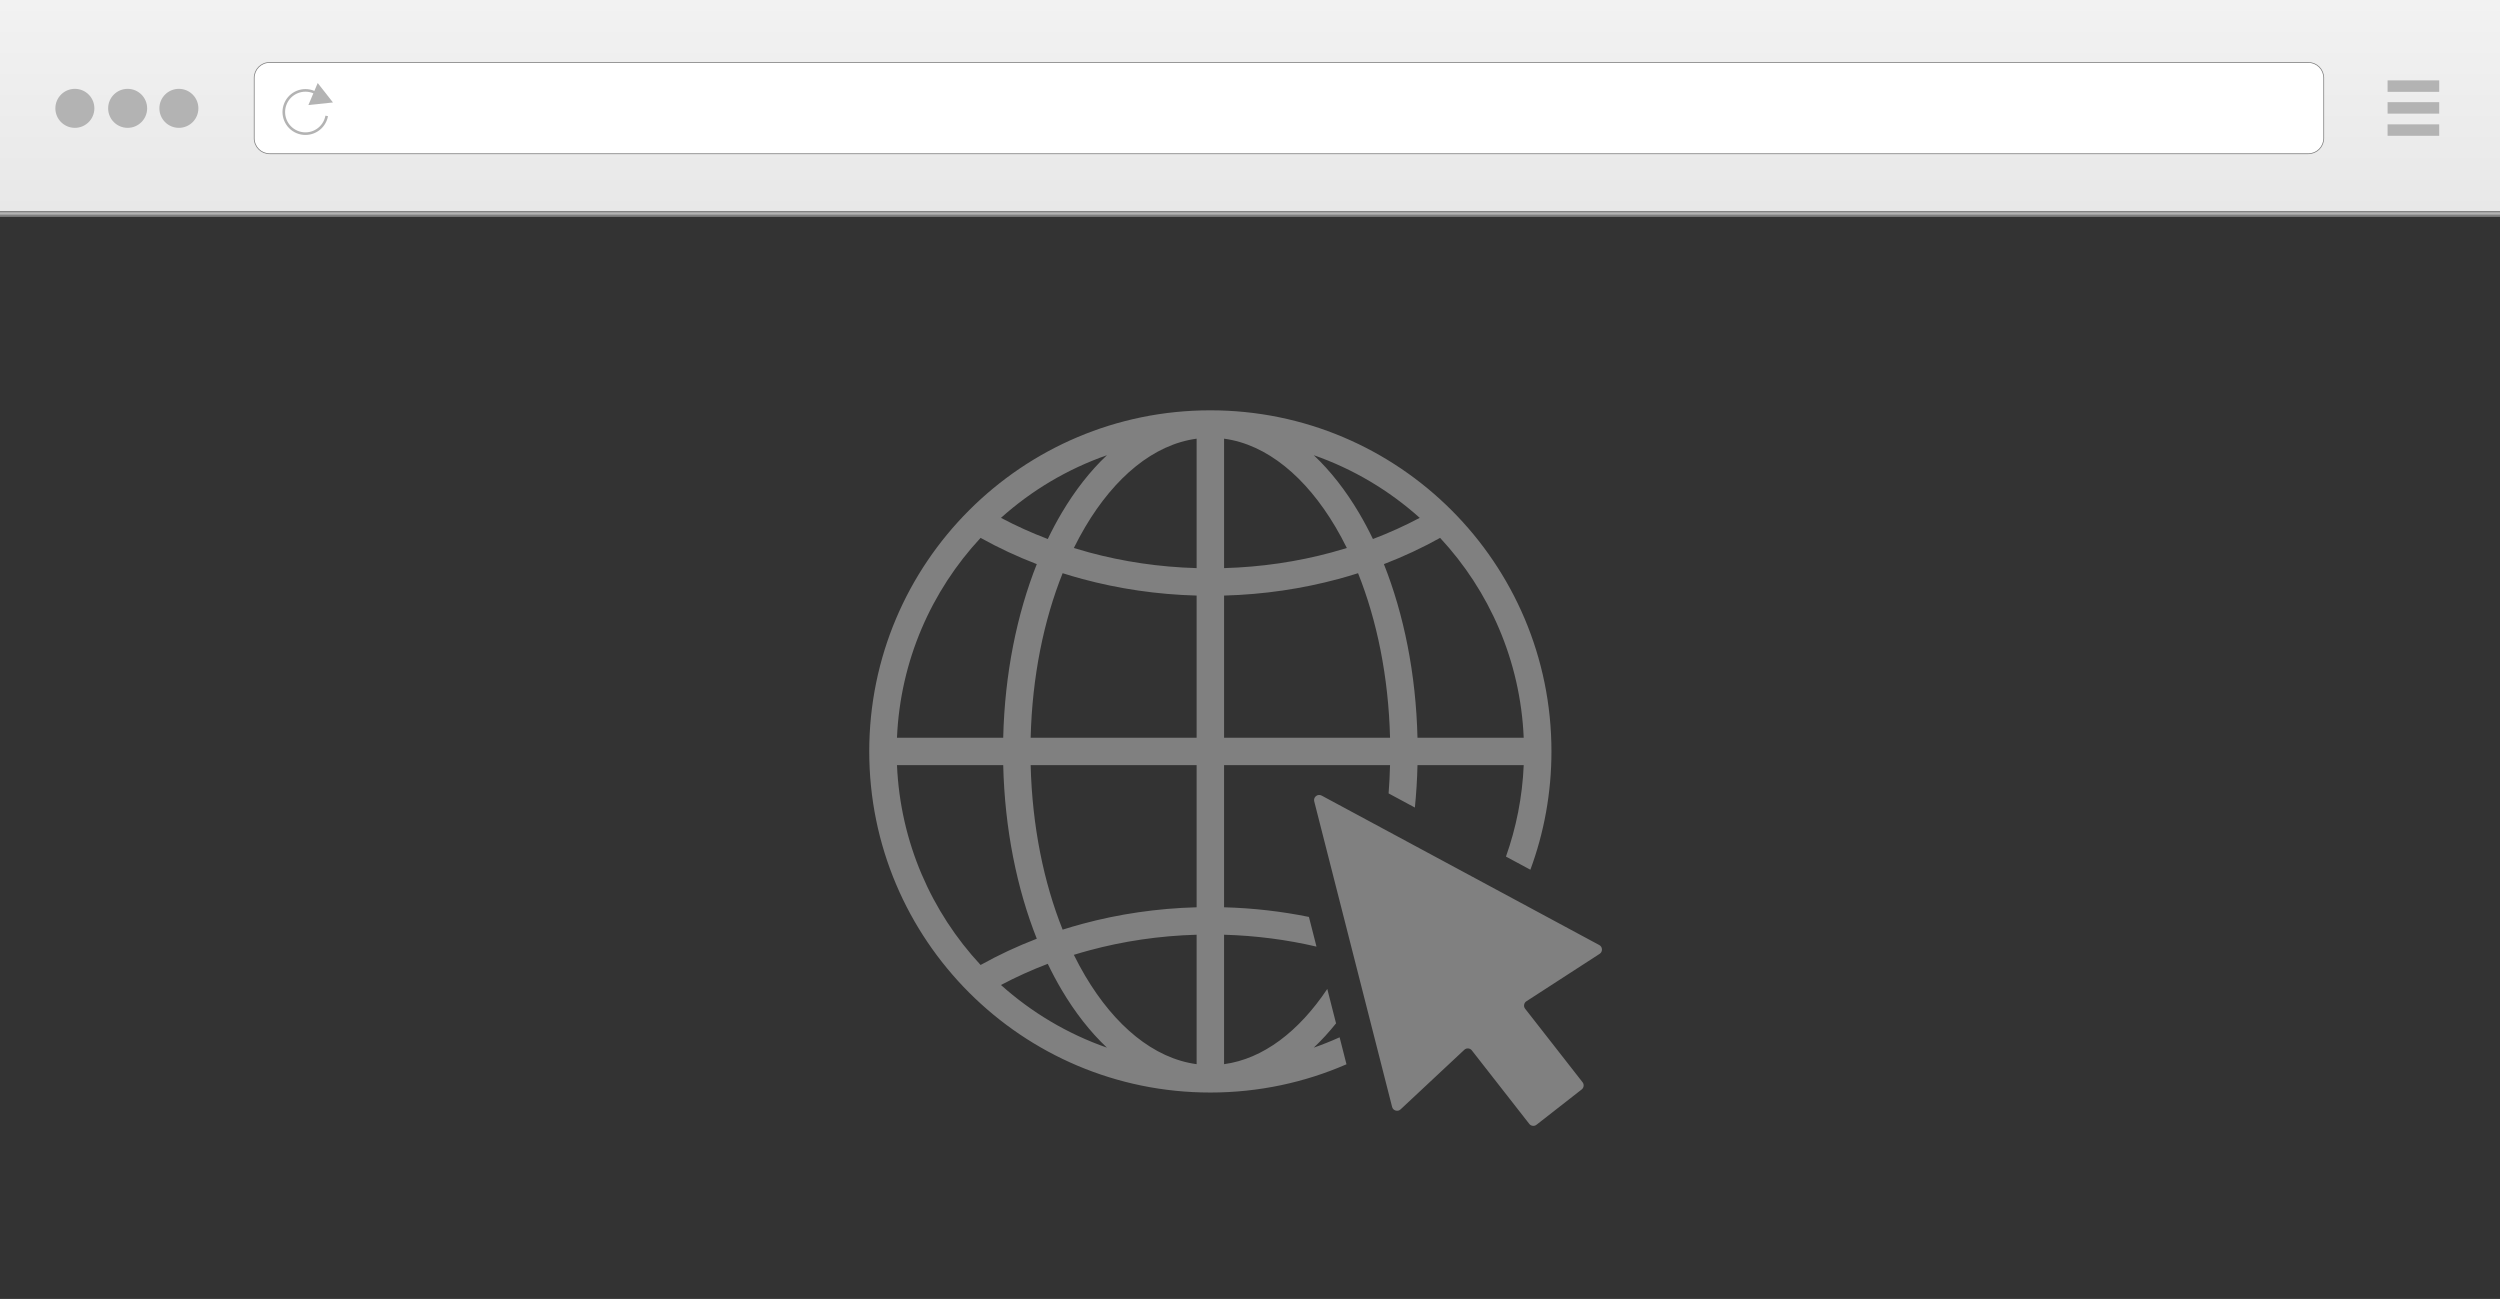 
<svg version="1.1" id="レイヤー_1" xmlns="http://www.w3.org/2000/svg" xmlns:xlink="http://www.w3.org/1999/xlink" x="0px"
	 y="0px" width="853px" height="443.207px" viewBox="0.166 -0.131 853 443.207" enable-background="new 0.166 -0.131 853 443.207"
	 xml:space="preserve">
<rect x="0.166" y="-0.131" width="853" height="443.207" fill="#333333" stroke="none"/>
<path fill="none" stroke="#808080" stroke-width="2" stroke-miterlimit="10" d="M0.166,72.869h853"/>
<line fill="none" stroke="#B3B3B3" stroke-width="0.783" stroke-miterlimit="10" x1="0.166" y1="72.703" x2="853.166" y2="72.703"/>
<linearGradient id="SVGID_1_" gradientUnits="userSpaceOnUse" x1="-84.199" y1="1646.277" x2="-83.195" y2="1646.277" gradientTransform="matrix(0 -71.673 -71.673 0 118420.227 -5962.902)">
	<stop  offset="0" style="stop-color:#E8E8E8"/>
	<stop  offset="1" style="stop-color:#F2F2F2"/>
</linearGradient>
<rect x="0.166" y="-0.131" fill="url(#SVGID_1_)" width="853" height="72"/>
<path fill="#FFFFFF" d="M787.756,52.319H92.165c-2.906,0-5.263-2.356-5.263-5.262V26.442c0-2.906,2.355-5.262,5.263-5.262h695.593
	c2.905,0,5.262,2.355,5.262,5.262v20.615C793.018,49.963,790.664,52.319,787.756,52.319"/>
<path fill="none" stroke="#808080" stroke-width="0.261" stroke-miterlimit="10" d="M787.756,52.319H92.165
	c-2.906,0-5.263-2.356-5.263-5.262V26.442c0-2.906,2.355-5.262,5.263-5.262h695.593c2.905,0,5.262,2.355,5.262,5.262v20.615
	C793.018,49.963,790.664,52.319,787.756,52.319z"/>
<path fill="#B3B3B3" d="M32.365,36.836c0,3.676-2.979,6.654-6.653,6.654s-6.654-2.979-6.654-6.654s2.979-6.653,6.654-6.653
	S32.365,33.161,32.365,36.836 M50.37,36.836c0,3.676-2.979,6.654-6.654,6.654s-6.654-2.979-6.654-6.654s2.979-6.653,6.654-6.653
	C47.391,30.182,50.37,33.161,50.37,36.836 M67.854,36.836c0,3.676-2.979,6.654-6.653,6.654c-3.676,0-6.654-2.979-6.654-6.654
	s2.979-6.653,6.654-6.653C64.875,30.182,67.854,33.161,67.854,36.836"/>
<path fill="#B3B3B3" d="M814.807,27.29h17.615v3.914h-17.615V27.29z M814.807,34.727h17.615v3.914h-17.615V34.727z M814.807,42.295
	h17.615v3.914h-17.615V42.295z"/>
<path fill="none" stroke="#B3B3B3" stroke-width="0.891" stroke-miterlimit="10" d="M111.641,39.417
	c-0.096,0.522-0.248,1.043-0.464,1.553c-1.59,3.754-5.922,5.509-9.676,3.919c-3.754-1.591-5.508-5.923-3.918-9.677
	s5.922-5.508,9.676-3.919c1.337,0.567,2.419,1.482,3.188,2.595"/>
<polygon fill="#B3B3B3" points="108.57,28.198 105.389,35.709 113.777,34.833 "/>
<path fill="#808080" d="M413.137,139.869c32.139,0,61.233,13.026,82.295,34.089c21.063,21.062,34.09,50.158,34.09,82.296
	c0,14.191-2.541,27.789-7.191,40.363l-8.331-4.484c3.491-9.816,5.592-20.297,6.061-31.197h-36.246
	c-0.115,4.906-0.418,9.734-0.891,14.469l-8.965-4.828c0.245-3.17,0.409-6.387,0.491-9.641h-56.632v48.498
	c9.942,0.27,19.63,1.395,28.954,3.287l2.582,10.135c-10.063-2.352-20.627-3.746-31.536-4.059v44.168
	c13.321-1.797,25.55-11.184,35.218-25.67l2.992,11.74c-2.416,3.021-4.955,5.793-7.604,8.289c3.002-1.049,5.944-2.229,8.817-3.527
	l2.347,9.205c-14.229,6.197-29.938,9.639-46.449,9.639c-32.14,0-61.235-13.027-82.297-34.088
	c-21.063-21.064-34.089-50.16-34.089-82.299c0-32.138,13.026-61.234,34.089-82.296C351.903,152.896,380.998,139.869,413.137,139.869
	 M408.456,318.797c-12.755,0.363-25.036,2.209-36.6,5.332c-1.782,0.48-3.546,0.992-5.293,1.531c1.233,2.502,2.531,4.904,3.89,7.203
	c10.051,16.996,23.367,28.127,38.003,30.102V318.797z M357.664,328.727c-5.549,2.109-10.882,4.525-15.968,7.221
	c10.414,9.342,22.67,16.67,36.156,21.379c-5.704-5.375-10.898-12.02-15.443-19.707C360.739,334.795,359.155,331.826,357.664,328.727
	 M334.743,329.115c6.079-3.381,12.487-6.381,19.175-8.955c-6.788-17.104-10.936-37.398-11.456-59.227h-36.246
	C307.348,287.236,317.969,311.074,334.743,329.115 M362.739,317.066c2.209-0.701,4.444-1.357,6.703-1.969
	c12.35-3.336,25.443-5.297,39.014-5.664v-48.498h-56.631C352.343,281.73,356.295,300.971,362.739,317.066 M491.531,183.394
	c-6.078,3.382-12.485,6.381-19.176,8.955c6.787,17.104,10.938,37.4,11.455,59.225h36.246
	C518.926,225.274,508.305,201.435,491.531,183.394 M463.535,195.444c-2.209,0.702-4.442,1.358-6.703,1.97
	c-12.348,3.334-25.442,5.296-39.015,5.664v48.496h56.632C473.93,230.78,469.979,211.54,463.535,195.444 M408.456,203.077
	c-13.57-0.368-26.665-2.33-39.014-5.664c-2.259-0.611-4.494-1.268-6.703-1.97c-6.443,16.097-10.396,35.337-10.914,56.131h56.631
	V203.077z M353.916,192.349c-6.687-2.574-13.095-5.573-19.174-8.955c-16.773,18.041-27.396,41.88-28.527,68.18h36.246
	C342.982,229.749,347.129,209.452,353.916,192.349 M341.696,176.563c5.086,2.694,10.419,5.109,15.968,7.221
	c1.491-3.101,3.075-6.068,4.745-8.893c4.545-7.688,9.739-14.332,15.443-19.706C364.365,159.892,352.11,167.222,341.696,176.563
	 M366.563,186.847c1.747,0.541,3.511,1.052,5.293,1.533c11.563,3.123,23.845,4.968,36.6,5.332v-44.166
	c-14.636,1.972-27.952,13.103-38.003,30.098C369.094,181.943,367.796,184.347,366.563,186.847 M417.818,193.712
	c12.755-0.364,25.036-2.209,36.602-5.332c1.78-0.481,3.547-0.992,5.293-1.533c-1.234-2.5-2.531-4.904-3.892-7.203
	c-10.051-16.995-23.367-28.126-38.003-30.098V193.712z M468.61,183.783c5.549-2.111,10.883-4.526,15.969-7.221
	c-10.414-9.341-22.67-16.671-36.155-21.378c5.702,5.374,10.897,12.019,15.442,19.706
	C465.535,177.715,467.119,180.683,468.61,183.783 M451.11,271.32l94.721,50.994c0.562,0.303,0.896,0.836,0.92,1.473
	c0.025,0.637-0.264,1.195-0.799,1.543l-24.981,16.176c-0.429,0.277-0.689,0.68-0.773,1.184c-0.084,0.502,0.033,0.967,0.349,1.367
	l19.59,25.074c0.594,0.762,0.459,1.865-0.301,2.461l-15.425,12.051c-0.76,0.594-1.864,0.459-2.459-0.303l-19.592-25.074
	c-0.313-0.402-0.736-0.631-1.244-0.67s-0.961,0.117-1.334,0.469l-21.737,20.324c-0.468,0.436-1.078,0.582-1.691,0.4
	c-0.609-0.178-1.047-0.631-1.205-1.248L448.58,273.295c-0.176-0.688,0.06-1.375,0.619-1.813
	C449.758,271.043,450.483,270.984,451.11,271.32"/>
</svg>
